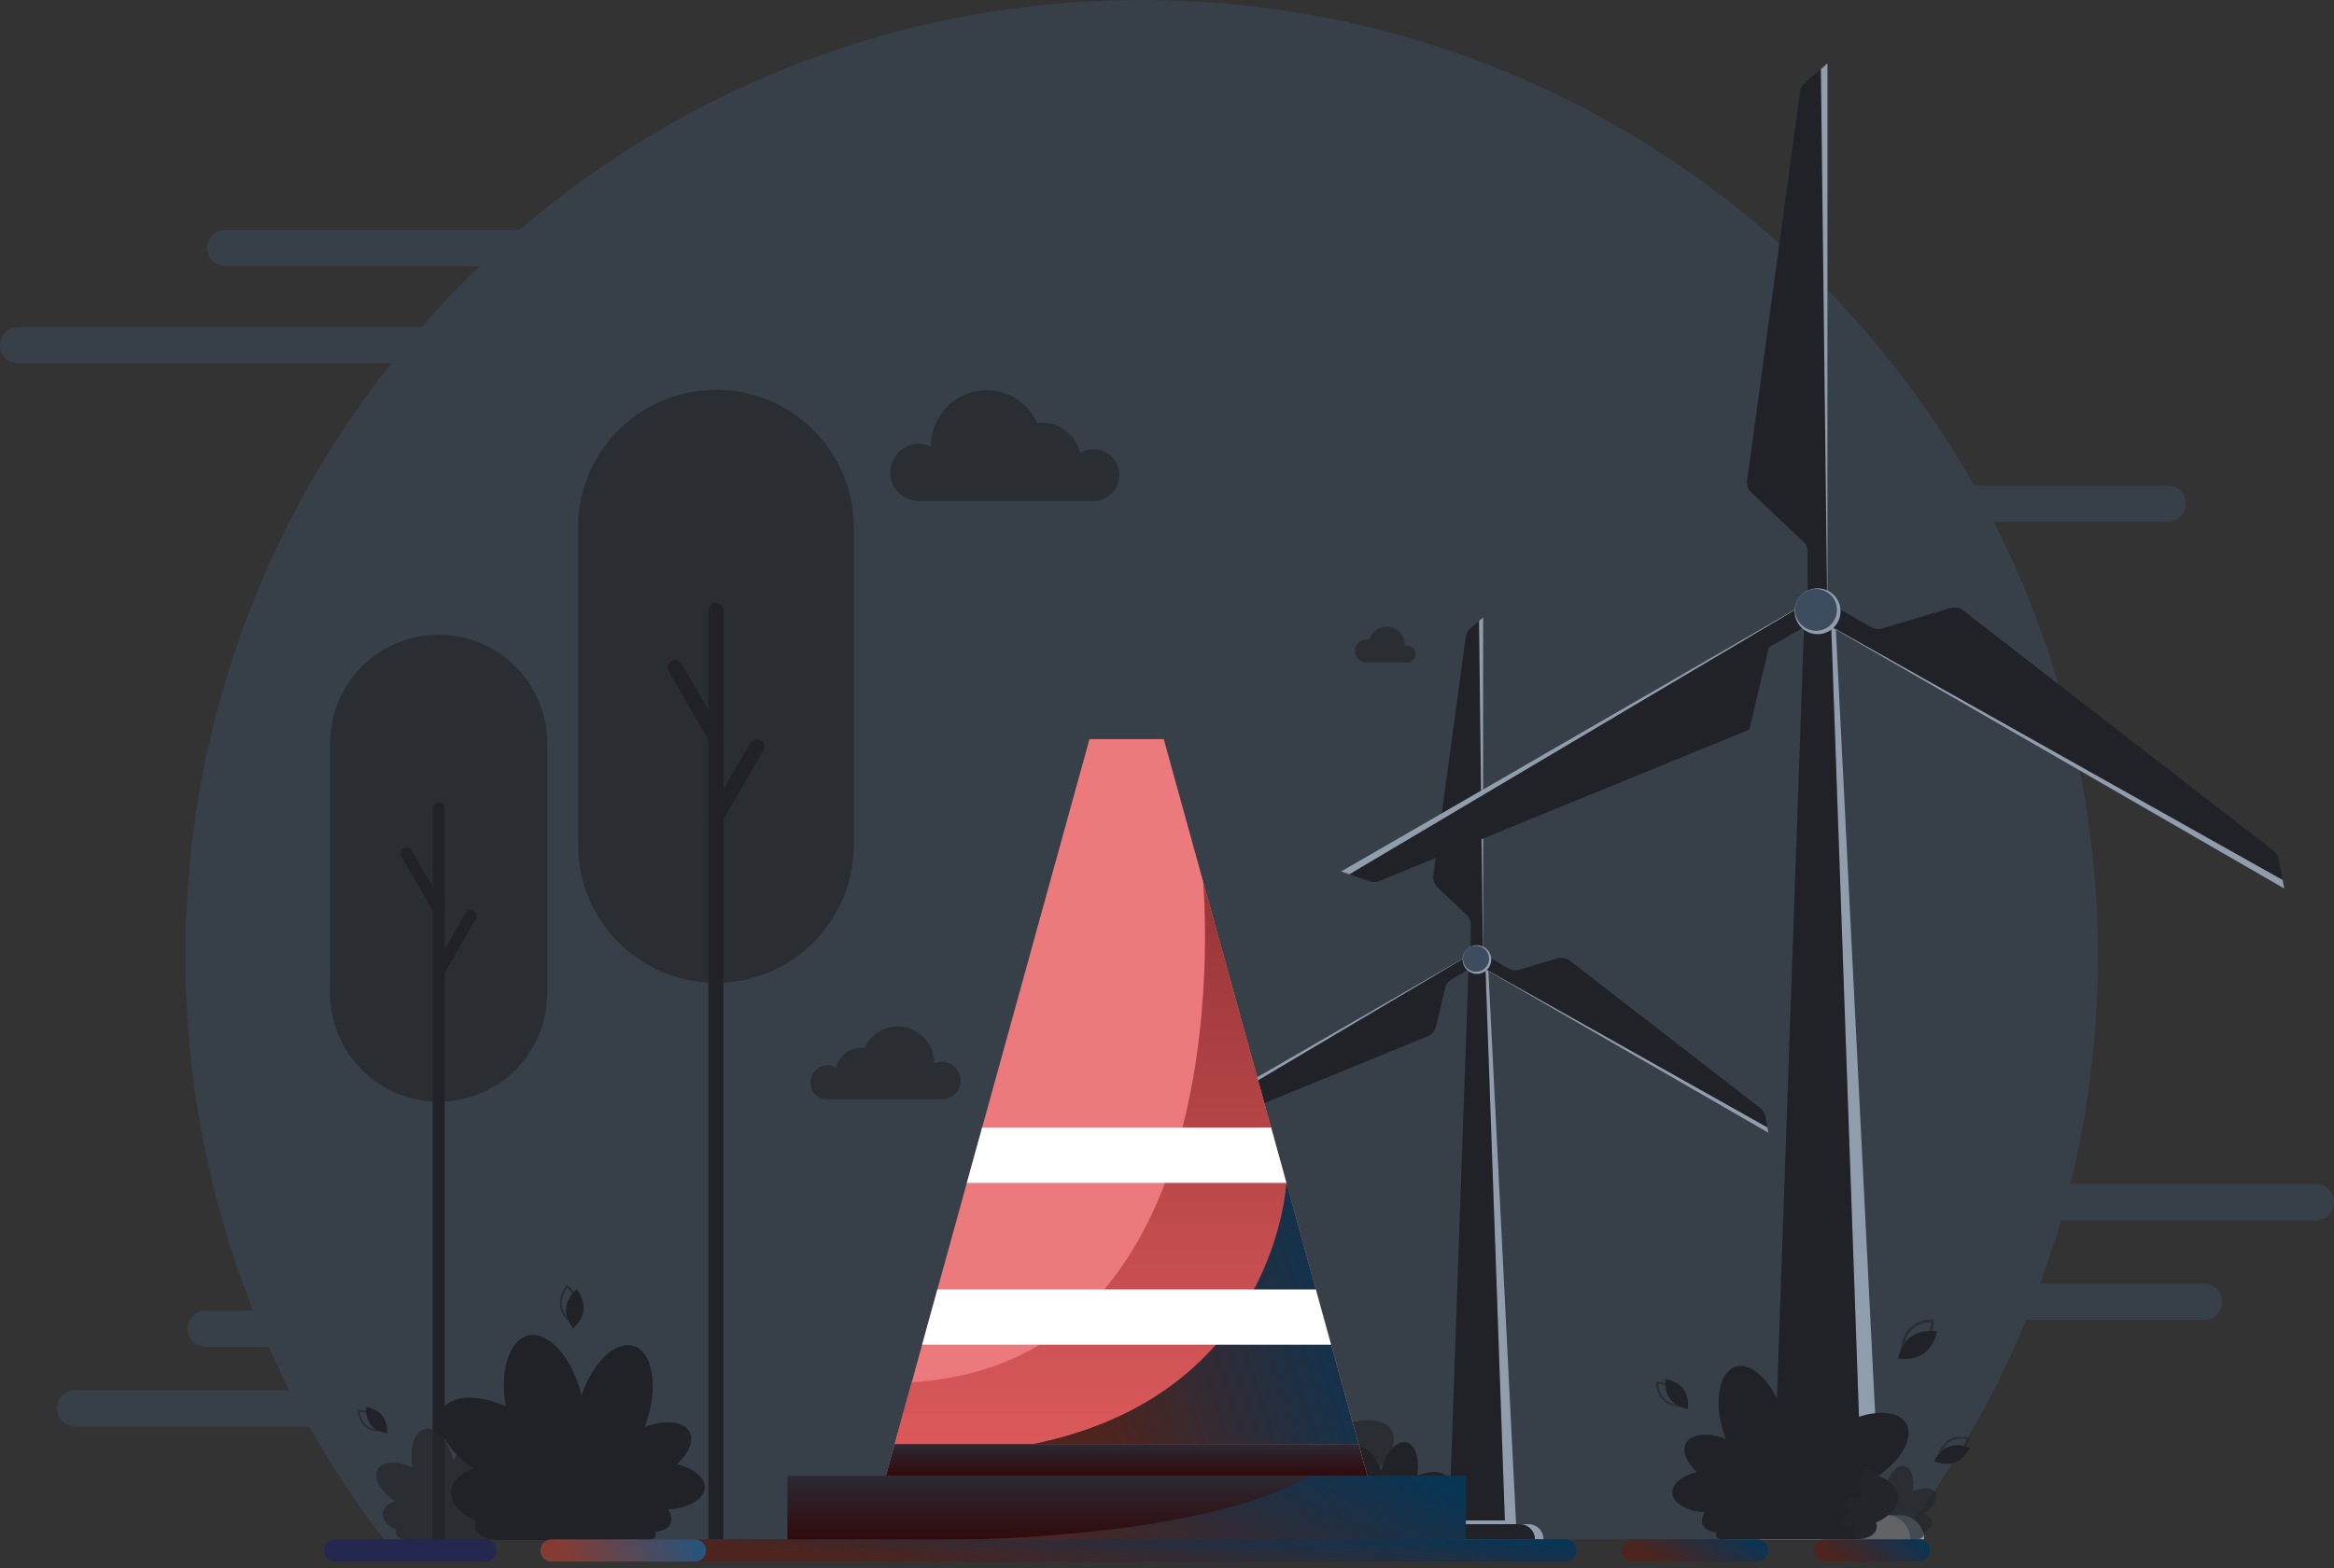 <svg width="250" height="168" viewBox="0 0 250 168" fill="none" xmlns="http://www.w3.org/2000/svg">
<rect x="0" y="0" width="250" height="168" fill="#333333" stroke="none"/>
<g clip-path="url(#clip0_1425_2447)">
<path opacity="0.5" d="M248.059 126.886H221.772C227.607 103.002 224.692 77.819 213.556 55.901H232.198C232.713 55.901 233.207 55.696 233.571 55.332C233.935 54.968 234.139 54.474 234.139 53.96C234.139 53.445 233.935 52.951 233.571 52.587C233.207 52.223 232.713 52.019 232.198 52.019H211.466C193.878 20.963 160.526 0 122.283 0C96.846 0 73.576 9.274 55.666 24.623H24.124C23.609 24.623 23.116 24.828 22.752 25.192C22.388 25.556 22.183 26.049 22.183 26.564C22.183 27.079 22.388 27.572 22.752 27.936C23.116 28.3 23.609 28.505 24.124 28.505H51.384C49.207 30.594 47.127 32.775 45.142 35.049H1.941C1.426 35.049 0.933 35.254 0.569 35.618C0.205 35.982 0 36.475 0 36.99C0 37.505 0.205 37.998 0.569 38.362C0.933 38.726 1.426 38.931 1.941 38.931H41.908C28.099 56.386 19.854 78.444 19.854 102.429C19.838 115.44 22.308 128.333 27.131 140.417H22.016C21.502 140.417 21.008 140.622 20.644 140.986C20.28 141.35 20.076 141.843 20.075 142.358C20.075 142.873 20.28 143.367 20.644 143.731C21.008 144.095 21.502 144.299 22.016 144.299H28.776C29.482 145.873 30.227 147.426 31.008 148.957H8.041C7.526 148.957 7.033 149.162 6.669 149.526C6.305 149.89 6.1 150.384 6.1 150.898C6.1 151.413 6.305 151.907 6.669 152.271C7.033 152.635 7.526 152.839 8.041 152.839H33.098C35.485 157.054 38.168 161.094 41.127 164.929H203.438C208.993 157.73 213.564 149.822 217.03 141.415H236.08C236.595 141.415 237.089 141.211 237.453 140.847C237.817 140.483 238.021 139.989 238.021 139.474C238.021 138.959 237.817 138.466 237.453 138.102C237.089 137.738 236.595 137.533 236.08 137.533H218.536C219.349 135.315 220.084 133.06 220.74 130.768H248.059C248.574 130.768 249.067 130.563 249.431 130.199C249.796 129.835 250 129.341 250 128.827C250 128.312 249.796 127.818 249.431 127.454C249.067 127.09 248.574 126.886 248.059 126.886Z" fill="#3D4C5E"/>
<path d="M165.333 164.929H152.924C152.924 164.499 153.095 164.086 153.399 163.782C153.703 163.478 154.115 163.306 154.545 163.306H163.709C164.139 163.306 164.552 163.477 164.856 163.781C165.161 164.086 165.332 164.498 165.332 164.929H165.333Z" fill="#909DAD"/>
<path d="M162.393 163.301H155.863L157.985 102.815L159.411 103.762L162.393 163.301Z" fill="#909DAD"/>
<path d="M164.409 164.929H152C152 164.498 152.171 164.086 152.475 163.781C152.78 163.477 153.192 163.306 153.623 163.306H162.787C163.218 163.306 163.63 163.478 163.934 163.782C164.238 164.086 164.409 164.499 164.409 164.929Z" fill="#282B31"/>
<path d="M164.409 164.929H152C152 164.498 152.171 164.086 152.475 163.781C152.78 163.477 153.192 163.306 153.623 163.306H162.787C163.218 163.306 163.63 163.478 163.934 163.782C164.238 164.086 164.409 164.499 164.409 164.929Z" fill="black" fill-opacity="0.2"/>
<path d="M158.204 103.35L189.427 121.376L189.087 119.602C189.019 119.252 188.827 118.938 188.545 118.72L168.145 102.928C167.961 102.786 167.746 102.689 167.517 102.646C167.288 102.604 167.053 102.616 166.83 102.683L162.737 103.903C162.546 103.96 162.346 103.978 162.148 103.954C161.95 103.931 161.758 103.868 161.586 103.768L158.866 102.198L158.204 103.35Z" fill="#282B31"/>
<path d="M158.204 103.35L189.427 121.376L189.087 119.602C189.019 119.252 188.827 118.938 188.545 118.72L168.145 102.928C167.961 102.786 167.746 102.689 167.517 102.646C167.288 102.604 167.053 102.616 166.83 102.683L162.737 103.903C162.546 103.96 162.346 103.978 162.148 103.954C161.95 103.931 161.758 103.868 161.586 103.768L158.866 102.198L158.204 103.35Z" fill="black" fill-opacity="0.2"/>
<path d="M157.542 102.203L126.318 120.231L128.023 120.821C128.362 120.938 128.732 120.928 129.063 120.793L152.931 111.025C153.148 110.936 153.34 110.797 153.492 110.619C153.645 110.441 153.752 110.23 153.806 110.002L154.791 105.854C154.838 105.659 154.923 105.475 155.043 105.315C155.163 105.154 155.314 105.019 155.488 104.919L158.204 103.351L157.542 102.203Z" fill="#282B31"/>
<path d="M157.542 102.203L126.318 120.231L128.023 120.821C128.362 120.938 128.732 120.928 129.063 120.793L152.931 111.025C153.148 110.936 153.34 110.797 153.492 110.619C153.645 110.441 153.752 110.23 153.806 110.002L154.791 105.854C154.838 105.659 154.923 105.475 155.043 105.315C155.163 105.154 155.314 105.019 155.488 104.919L158.204 103.351L157.542 102.203Z" fill="black" fill-opacity="0.2"/>
<path d="M158.866 102.203V66.149L157.497 67.33C157.227 67.564 157.051 67.889 157.003 68.243L153.531 93.8C153.5 94.031 153.523 94.266 153.6 94.486C153.678 94.706 153.806 94.905 153.975 95.065L157.08 97.996C157.226 98.133 157.342 98.299 157.421 98.482C157.5 98.666 157.541 98.864 157.541 99.064V102.203H158.866Z" fill="#282B31"/>
<path d="M158.866 102.203V66.149L157.497 67.33C157.227 67.564 157.051 67.889 157.003 68.243L153.531 93.8C153.5 94.031 153.523 94.266 153.6 94.486C153.678 94.706 153.806 94.905 153.975 95.065L157.08 97.996C157.226 98.133 157.342 98.299 157.421 98.482C157.5 98.666 157.541 98.864 157.541 99.064V102.203H158.866Z" fill="black" fill-opacity="0.2"/>
<path d="M161.202 163.301H155.209L157.331 102.815H159.08L161.202 163.301Z" fill="#282B31"/>
<path d="M161.202 163.301H155.209L157.331 102.815H159.08L161.202 163.301Z" fill="black" fill-opacity="0.2"/>
<path d="M159.693 103.162C159.888 102.337 159.377 101.51 158.552 101.315C157.727 101.121 156.9 101.632 156.705 102.457C156.51 103.282 157.021 104.109 157.847 104.303C158.672 104.498 159.498 103.987 159.693 103.162Z" fill="#909DAD"/>
<path d="M158.1 104.124C158.873 104.124 159.5 103.497 159.5 102.724C159.5 101.951 158.873 101.324 158.1 101.324C157.327 101.324 156.7 101.951 156.7 102.724C156.7 103.497 157.327 104.124 158.1 104.124Z" fill="#3D4C5E"/>
<path d="M126.872 120.421L156.7 102.724L156.673 102.704L126.318 120.23L126.872 120.421Z" fill="#909DAD"/>
<path d="M161.201 162.908H155.222V163.301H161.201V162.908Z" fill="#909DAD"/>
<path d="M158.424 66.533L158.834 101.458L158.866 101.445V66.149L158.424 66.533Z" fill="#909DAD"/>
<path d="M189.316 120.801L159.077 103.818L159.072 103.851L189.427 121.377L189.316 120.801Z" fill="#909DAD"/>
<path d="M206.099 164.929H186.233C186.233 164.24 186.507 163.58 186.994 163.092C187.481 162.605 188.142 162.332 188.831 162.332H203.503C203.844 162.332 204.182 162.399 204.497 162.529C204.812 162.66 205.098 162.851 205.339 163.092C205.58 163.334 205.771 163.62 205.902 163.935C206.032 164.25 206.099 164.588 206.099 164.929Z" fill="#909DAD"/>
<path d="M201.394 162.326H190.939L194.337 65.489L196.62 67.007L201.394 162.326Z" fill="#909DAD"/>
<path d="M204.622 164.929H184.756C184.756 164.588 184.823 164.25 184.953 163.935C185.084 163.62 185.275 163.334 185.516 163.092C185.757 162.851 186.043 162.66 186.358 162.529C186.674 162.399 187.011 162.332 187.352 162.332H202.024C202.713 162.332 203.374 162.605 203.861 163.092C204.348 163.58 204.622 164.24 204.622 164.929Z" fill="#F2F2F2"/>
<path d="M194.688 66.345L244.676 95.206L244.067 92.038C244.001 91.686 243.808 91.371 243.525 91.151L210.251 65.391C210.066 65.249 209.851 65.152 209.622 65.109C209.392 65.067 209.156 65.079 208.933 65.146L201.586 67.341C201.395 67.398 201.194 67.416 200.996 67.393C200.798 67.37 200.607 67.306 200.434 67.207L195.751 64.503L194.688 66.345Z" fill="#282B31"/>
<path d="M194.688 66.345L244.676 95.206L244.067 92.038C244.001 91.686 243.808 91.371 243.525 91.151L210.251 65.391C210.066 65.249 209.851 65.152 209.622 65.109C209.392 65.067 209.156 65.079 208.933 65.146L201.586 67.341C201.395 67.398 201.194 67.416 200.996 67.393C200.798 67.37 200.607 67.306 200.434 67.207L195.751 64.503L194.688 66.345Z" fill="black" fill-opacity="0.2"/>
<path d="M193.628 64.509L143.641 93.37L146.687 94.426C147.025 94.542 147.394 94.532 147.724 94.397L187.367 78.173L189.459 69.365L194.689 66.346L193.628 64.509Z" fill="#282B31"/>
<path d="M193.628 64.509L143.641 93.37L146.687 94.426C147.025 94.542 147.394 94.532 147.724 94.397L187.367 78.173L189.459 69.365L194.689 66.346L193.628 64.509Z" fill="black" fill-opacity="0.2"/>
<path d="M195.747 64.509V6.788L193.307 8.895C193.036 9.129 192.861 9.454 192.813 9.808L187.144 51.503C187.112 51.734 187.136 51.97 187.213 52.19C187.29 52.41 187.418 52.609 187.587 52.77L193.159 58.032C193.305 58.17 193.421 58.335 193.5 58.519C193.58 58.703 193.621 58.901 193.621 59.101V64.505L195.747 64.509Z" fill="#282B31"/>
<path d="M195.747 64.509V6.788L193.307 8.895C193.036 9.129 192.861 9.454 192.813 9.808L187.144 51.503C187.112 51.734 187.136 51.97 187.213 52.19C187.29 52.41 187.418 52.609 187.587 52.77L193.159 58.032C193.305 58.17 193.421 58.335 193.5 58.519C193.58 58.703 193.621 58.901 193.621 59.101V64.505L195.747 64.509Z" fill="black" fill-opacity="0.2"/>
<path d="M199.487 162.326H189.892L193.289 65.489H196.088L199.487 162.326Z" fill="#282B31"/>
<path d="M199.487 162.326H189.892L193.289 65.489H196.088L199.487 162.326Z" fill="black" fill-opacity="0.2"/>
<path d="M196.958 66.429C197.477 65.176 196.882 63.739 195.629 63.219C194.375 62.7 192.938 63.296 192.419 64.549C191.899 65.803 192.495 67.24 193.748 67.759C195.002 68.278 196.439 67.683 196.958 66.429Z" fill="#909DAD"/>
<path d="M196.591 66.202C197.064 65.059 196.522 63.748 195.378 63.275C194.235 62.801 192.925 63.344 192.451 64.487C191.978 65.63 192.52 66.941 193.664 67.415C194.807 67.888 196.117 67.345 196.591 66.202Z" fill="#3D4C5E"/>
<path d="M144.527 93.677L192.281 65.345L192.238 65.311L143.641 93.369L144.527 93.677Z" fill="#909DAD"/>
<path d="M199.486 161.697H189.913V162.326H199.486V161.697Z" fill="#ECECEC"/>
<path d="M195.04 7.404L195.698 63.318L195.748 63.298V6.788L195.04 7.404Z" fill="#909DAD"/>
<path d="M244.499 94.285L196.086 67.095L196.079 67.148L244.676 95.206L244.499 94.285Z" fill="#909DAD"/>
<path d="M58.617 79.637C58.617 73.214 53.41 68.007 46.987 68.007C40.564 68.007 35.357 73.214 35.357 79.637V106.407C35.357 112.831 40.564 118.038 46.987 118.038C53.41 118.038 58.617 112.831 58.617 106.407V79.637Z" fill="#25272C" fill-opacity="0.7"/>
<path d="M47.622 164.981H46.353V86.608C46.353 86.525 46.37 86.442 46.402 86.365C46.434 86.288 46.48 86.218 46.539 86.159C46.598 86.1 46.668 86.054 46.745 86.022C46.822 85.99 46.905 85.974 46.988 85.974C47.156 85.974 47.318 86.04 47.437 86.159C47.556 86.278 47.622 86.44 47.622 86.608V164.981Z" fill="#282B31"/>
<path d="M47.622 164.981H46.353V86.608C46.353 86.525 46.37 86.442 46.402 86.365C46.434 86.288 46.48 86.218 46.539 86.159C46.598 86.1 46.668 86.054 46.745 86.022C46.822 85.99 46.905 85.974 46.988 85.974C47.156 85.974 47.318 86.04 47.437 86.159C47.556 86.278 47.622 86.44 47.622 86.608V164.981Z" fill="black" fill-opacity="0.2"/>
<path d="M47.623 97.231L44.094 91.119C44.01 90.973 43.872 90.867 43.709 90.823C43.547 90.78 43.373 90.803 43.227 90.887C43.082 90.971 42.975 91.109 42.932 91.272C42.888 91.435 42.911 91.608 42.995 91.754L46.523 97.865L47.623 97.231Z" fill="#282B31"/>
<path d="M47.623 97.231L44.094 91.119C44.01 90.973 43.872 90.867 43.709 90.823C43.547 90.78 43.373 90.803 43.227 90.887C43.082 90.971 42.975 91.109 42.932 91.272C42.888 91.435 42.911 91.608 42.995 91.754L46.523 97.865L47.623 97.231Z" fill="black" fill-opacity="0.2"/>
<path d="M47.452 104.54L50.98 98.428C51.057 98.283 51.075 98.114 51.03 97.955C50.985 97.797 50.88 97.663 50.737 97.58C50.595 97.498 50.426 97.474 50.266 97.514C50.107 97.554 49.969 97.654 49.882 97.794L46.353 103.905L47.452 104.54Z" fill="#282B31"/>
<path d="M47.452 104.54L50.98 98.428C51.057 98.283 51.075 98.114 51.03 97.955C50.985 97.797 50.88 97.663 50.737 97.58C50.595 97.498 50.426 97.474 50.266 97.514C50.107 97.554 49.969 97.654 49.882 97.794L46.353 103.905L47.452 104.54Z" fill="black" fill-opacity="0.2"/>
<path d="M91.454 56.535C91.454 48.379 84.842 41.767 76.686 41.767C68.53 41.767 61.918 48.379 61.918 56.535V90.531C61.918 98.688 68.53 105.3 76.686 105.3C84.842 105.3 91.454 98.688 91.454 90.531V56.535Z" fill="#25272C" fill-opacity="0.7"/>
<path d="M77.491 164.91H75.881V65.388C75.881 65.175 75.966 64.97 76.117 64.819C76.268 64.667 76.472 64.582 76.686 64.582C76.9 64.582 77.105 64.667 77.255 64.819C77.406 64.97 77.491 65.175 77.491 65.388V164.91Z" fill="#282B31"/>
<path d="M77.491 164.91H75.881V65.388C75.881 65.175 75.966 64.97 76.117 64.819C76.268 64.667 76.472 64.582 76.686 64.582C76.9 64.582 77.105 64.667 77.255 64.819C77.406 64.97 77.491 65.175 77.491 65.388V164.91Z" fill="black" fill-opacity="0.2"/>
<path d="M77.491 78.876L73.011 71.112C72.958 71.021 72.888 70.94 72.804 70.876C72.72 70.812 72.624 70.764 72.522 70.737C72.42 70.71 72.313 70.703 72.208 70.716C72.103 70.73 72.002 70.764 71.911 70.817C71.819 70.87 71.739 70.941 71.674 71.025C71.61 71.108 71.563 71.204 71.535 71.306C71.508 71.409 71.501 71.515 71.515 71.62C71.528 71.725 71.563 71.826 71.616 71.918L76.096 79.682L77.491 78.876Z" fill="#282B31"/>
<path d="M77.491 78.876L73.011 71.112C72.958 71.021 72.888 70.94 72.804 70.876C72.72 70.812 72.624 70.764 72.522 70.737C72.42 70.71 72.313 70.703 72.208 70.716C72.103 70.73 72.002 70.764 71.911 70.817C71.819 70.87 71.739 70.941 71.674 71.025C71.61 71.108 71.563 71.204 71.535 71.306C71.508 71.409 71.501 71.515 71.515 71.62C71.528 71.725 71.563 71.826 71.616 71.918L76.096 79.682L77.491 78.876Z" fill="black" fill-opacity="0.2"/>
<path d="M77.276 88.159L81.756 80.395C81.809 80.303 81.843 80.202 81.857 80.097C81.871 79.992 81.864 79.886 81.836 79.783C81.809 79.681 81.762 79.585 81.697 79.501C81.633 79.418 81.553 79.347 81.461 79.294C81.369 79.242 81.268 79.207 81.163 79.193C81.058 79.18 80.952 79.187 80.85 79.214C80.748 79.241 80.652 79.289 80.568 79.353C80.484 79.418 80.413 79.498 80.361 79.589L75.881 87.353L77.276 88.159Z" fill="#282B31"/>
<path d="M77.276 88.159L81.756 80.395C81.809 80.303 81.843 80.202 81.857 80.097C81.871 79.992 81.864 79.886 81.836 79.783C81.809 79.681 81.762 79.585 81.697 79.501C81.633 79.418 81.553 79.347 81.461 79.294C81.369 79.242 81.268 79.207 81.163 79.193C81.058 79.18 80.952 79.187 80.85 79.214C80.748 79.241 80.652 79.289 80.568 79.353C80.484 79.418 80.413 79.498 80.361 79.589L75.881 87.353L77.276 88.159Z" fill="black" fill-opacity="0.2"/>
<path d="M54.161 160.583C54.839 159.946 55.148 159.219 54.881 158.707C54.548 158.074 53.439 157.976 52.263 158.422C52.322 158.269 52.379 158.11 52.43 157.947C53.06 155.936 52.7 154.033 51.627 153.697C50.58 153.364 49.242 154.652 48.592 156.581C48.054 154.372 46.671 152.816 45.487 153.095C44.37 153.358 43.823 155.154 44.182 157.214C42.548 156.492 40.966 156.549 40.467 157.419C39.947 158.321 40.757 159.784 42.301 160.851C41.569 161.096 41.066 161.545 40.997 162.108C40.913 162.8 41.505 163.481 42.446 163.902C42.393 164.029 42.381 164.168 42.41 164.301C42.509 164.718 43.037 164.976 43.728 165.004H52.562V164.996C52.732 164.974 52.859 164.901 52.903 164.786C52.916 164.745 52.92 164.701 52.915 164.658C52.91 164.615 52.896 164.573 52.874 164.535C53.333 164.491 53.678 164.314 53.792 164.006C53.88 163.77 53.813 163.497 53.63 163.23C54.822 163.15 55.737 162.628 55.769 161.956C55.79 161.363 55.124 160.825 54.161 160.583Z" fill="#25272C" fill-opacity="0.7"/>
<path d="M72.526 156.875C73.772 155.702 74.342 154.366 73.856 153.424C73.248 152.258 71.212 152.08 69.04 152.901C69.15 152.617 69.253 152.326 69.348 152.025C70.506 148.328 69.845 144.829 67.871 144.212C65.946 143.608 63.486 145.966 62.29 149.51C61.3 145.448 58.758 142.586 56.578 143.099C54.525 143.582 53.52 146.886 54.18 150.673C51.173 149.342 48.272 149.453 47.348 151.053C46.391 152.71 47.882 155.402 50.722 157.363C49.376 157.814 48.45 158.639 48.323 159.674C48.167 160.946 49.257 162.2 50.985 162.974C50.889 163.207 50.867 163.463 50.921 163.709C51.1 164.476 52.072 164.949 53.342 164.999H69.585V164.985C69.898 164.944 70.131 164.812 70.211 164.6C70.235 164.524 70.243 164.443 70.234 164.363C70.225 164.284 70.199 164.207 70.158 164.138C71.003 164.056 71.638 163.722 71.847 163.165C72.009 162.731 71.887 162.228 71.549 161.737C73.743 161.59 75.431 160.628 75.483 159.392C75.532 158.309 74.3 157.324 72.526 156.875Z" fill="#282B31"/>
<path d="M72.526 156.875C73.772 155.702 74.342 154.366 73.856 153.424C73.248 152.258 71.212 152.08 69.04 152.901C69.15 152.617 69.253 152.326 69.348 152.025C70.506 148.328 69.845 144.829 67.871 144.212C65.946 143.608 63.486 145.966 62.29 149.51C61.3 145.448 58.758 142.586 56.578 143.099C54.525 143.582 53.52 146.886 54.18 150.673C51.173 149.342 48.272 149.453 47.348 151.053C46.391 152.71 47.882 155.402 50.722 157.363C49.376 157.814 48.45 158.639 48.323 159.674C48.167 160.946 49.257 162.2 50.985 162.974C50.889 163.207 50.867 163.463 50.921 163.709C51.1 164.476 52.072 164.949 53.342 164.999H69.585V164.985C69.898 164.944 70.131 164.812 70.211 164.6C70.235 164.524 70.243 164.443 70.234 164.363C70.225 164.284 70.199 164.207 70.158 164.138C71.003 164.056 71.638 163.722 71.847 163.165C72.009 162.731 71.887 162.228 71.549 161.737C73.743 161.59 75.431 160.628 75.483 159.392C75.532 158.309 74.3 157.324 72.526 156.875Z" fill="black" fill-opacity="0.2"/>
<path d="M181.751 157.711C180.642 156.668 180.134 155.477 180.572 154.638C181.113 153.601 182.926 153.443 184.861 154.173C184.762 153.921 184.67 153.662 184.586 153.396C183.556 150.103 184.142 146.988 185.902 146.437C187.615 145.901 189.806 148 190.87 151.156C191.752 147.54 194.016 144.99 195.957 145.447C197.785 145.876 198.68 148.819 198.092 152.192C200.77 151.009 203.354 151.104 204.177 152.524C205.029 154.001 203.701 156.398 201.172 158.143C202.371 158.546 203.195 159.28 203.308 160.202C203.447 161.334 202.477 162.451 200.937 163.14C201.023 163.347 201.043 163.575 200.995 163.794C200.834 164.478 199.969 164.904 198.837 164.943H184.371V164.931C184.091 164.895 183.884 164.778 183.816 164.589C183.795 164.521 183.788 164.449 183.796 164.378C183.804 164.307 183.827 164.239 183.863 164.177C183.112 164.105 182.545 163.808 182.36 163.311C182.215 162.924 182.323 162.477 182.624 162.04C180.671 161.909 179.17 161.053 179.122 159.951C179.077 158.988 180.172 158.112 181.751 157.711Z" fill="#282B31"/>
<path d="M181.751 157.711C180.642 156.668 180.134 155.477 180.572 154.638C181.113 153.601 182.926 153.443 184.861 154.173C184.762 153.921 184.67 153.662 184.586 153.396C183.556 150.103 184.142 146.988 185.902 146.437C187.615 145.901 189.806 148 190.87 151.156C191.752 147.54 194.016 144.99 195.957 145.447C197.785 145.876 198.68 148.819 198.092 152.192C200.77 151.009 203.354 151.104 204.177 152.524C205.029 154.001 203.701 156.398 201.172 158.143C202.371 158.546 203.195 159.28 203.308 160.202C203.447 161.334 202.477 162.451 200.937 163.14C201.023 163.347 201.043 163.575 200.995 163.794C200.834 164.478 199.969 164.904 198.837 164.943H184.371V164.931C184.091 164.895 183.884 164.778 183.816 164.589C183.795 164.521 183.788 164.449 183.796 164.378C183.804 164.307 183.827 164.239 183.863 164.177C183.112 164.105 182.545 163.808 182.36 163.311C182.215 162.924 182.323 162.477 182.624 162.04C180.671 161.909 179.17 161.053 179.122 159.951C179.077 158.988 180.172 158.112 181.751 157.711Z" fill="black" fill-opacity="0.2"/>
<path d="M198.262 162.035C197.818 161.614 197.609 161.132 197.786 160.794C198.008 160.375 198.737 160.31 199.519 160.605C199.479 160.503 199.441 160.398 199.408 160.29C198.991 158.96 199.229 157.702 199.939 157.479C200.631 157.263 201.516 158.11 201.946 159.385C202.303 157.925 203.218 156.894 204.002 157.078C204.74 157.253 205.102 158.442 204.865 159.804C205.946 159.327 206.991 159.36 207.322 159.94C207.667 160.537 207.131 161.505 206.109 162.21C206.594 162.373 206.927 162.67 206.972 163.042C207.029 163.5 206.639 163.951 206.014 164.229C206.048 164.313 206.057 164.405 206.037 164.494C205.973 164.77 205.623 164.938 205.166 164.958H199.32C199.274 164.957 199.229 164.943 199.19 164.919C199.151 164.894 199.119 164.86 199.098 164.819C199.09 164.792 199.087 164.763 199.09 164.734C199.094 164.706 199.103 164.679 199.117 164.654C198.813 164.624 198.585 164.504 198.51 164.303C198.486 164.215 198.483 164.122 198.502 164.033C198.522 163.943 198.562 163.86 198.621 163.79C197.832 163.737 197.226 163.391 197.206 162.946C197.182 162.551 197.624 162.197 198.262 162.035Z" fill="#25272C" fill-opacity="0.7"/>
<path d="M127.918 158.13C126.871 157.146 126.393 156.022 126.809 155.234C127.319 154.256 129.027 154.106 130.852 154.79C130.759 154.553 130.672 154.308 130.593 154.056C129.621 150.95 130.176 148.016 131.833 147.496C133.448 146.991 135.513 148.969 136.516 151.944C137.348 148.535 139.482 146.132 141.311 146.563C143.033 146.967 143.877 149.741 143.324 152.92C145.847 151.811 148.283 151.894 149.058 153.238C149.862 154.629 148.615 156.889 146.227 158.535C147.357 158.914 148.134 159.606 148.241 160.476C148.371 161.543 147.456 162.595 146.005 163.248C146.086 163.444 146.105 163.659 146.059 163.865C145.908 164.508 145.093 164.906 144.026 164.948H130.384V164.937C130.121 164.901 129.926 164.791 129.859 164.613C129.839 164.549 129.832 164.481 129.839 164.415C129.847 164.348 129.868 164.283 129.902 164.226C129.194 164.157 128.661 163.876 128.486 163.408C128.349 163.044 128.452 162.623 128.734 162.21C126.893 162.087 125.479 161.28 125.434 160.242C125.397 159.333 126.428 158.507 127.918 158.13Z" fill="#25272C" fill-opacity="0.7"/>
<path d="M143.058 161.088C142.465 160.533 142.194 159.896 142.428 159.448C142.718 158.893 143.685 158.809 144.718 159.199C144.666 159.064 144.617 158.925 144.571 158.783C144.017 157.025 144.335 155.362 145.274 155.068C146.188 154.781 147.358 155.902 147.926 157.586C148.398 155.655 149.607 154.295 150.643 154.539C151.619 154.768 152.097 156.34 151.783 158.14C153.212 157.509 154.591 157.559 155.03 158.32C155.486 159.108 154.777 160.388 153.427 161.314C154.067 161.529 154.507 161.921 154.567 162.413C154.641 163.018 154.123 163.614 153.301 163.982C153.347 164.092 153.358 164.214 153.332 164.331C153.246 164.696 152.784 164.921 152.181 164.945H144.456V164.938C144.394 164.938 144.334 164.921 144.281 164.888C144.229 164.856 144.186 164.81 144.159 164.755C144.146 164.718 144.143 164.679 144.147 164.641C144.151 164.603 144.164 164.566 144.184 164.533C143.783 164.494 143.48 164.336 143.381 164.071C143.303 163.864 143.362 163.627 143.522 163.392C142.479 163.322 141.677 162.865 141.653 162.283C141.63 161.77 142.214 161.302 143.058 161.088Z" fill="#282B31"/>
<path d="M143.058 161.088C142.465 160.533 142.194 159.896 142.428 159.448C142.718 158.893 143.685 158.809 144.718 159.199C144.666 159.064 144.617 158.925 144.571 158.783C144.017 157.025 144.335 155.362 145.274 155.068C146.188 154.781 147.358 155.902 147.926 157.586C148.398 155.655 149.607 154.295 150.643 154.539C151.619 154.768 152.097 156.34 151.783 158.14C153.212 157.509 154.591 157.559 155.03 158.32C155.486 159.108 154.777 160.388 153.427 161.314C154.067 161.529 154.507 161.921 154.567 162.413C154.641 163.018 154.123 163.614 153.301 163.982C153.347 164.092 153.358 164.214 153.332 164.331C153.246 164.696 152.784 164.921 152.181 164.945H144.456V164.938C144.394 164.938 144.334 164.921 144.281 164.888C144.229 164.856 144.186 164.81 144.159 164.755C144.146 164.718 144.143 164.679 144.147 164.641C144.151 164.603 144.164 164.566 144.184 164.533C143.783 164.494 143.48 164.336 143.381 164.071C143.303 163.864 143.362 163.627 143.522 163.392C142.479 163.322 141.677 162.865 141.653 162.283C141.63 161.77 142.214 161.302 143.058 161.088Z" fill="black" fill-opacity="0.2"/>
<path d="M150.733 69.156C150.64 69.156 150.547 69.171 150.459 69.198C150.459 69.153 150.459 69.107 150.459 69.061C150.458 68.596 150.289 68.148 149.984 67.798C149.678 67.448 149.257 67.22 148.797 67.157C148.337 67.093 147.869 67.198 147.481 67.452C147.092 67.706 146.808 68.092 146.681 68.538C146.571 68.507 146.456 68.49 146.341 68.491C146.017 68.5 145.709 68.636 145.483 68.869C145.257 69.102 145.131 69.413 145.131 69.738C145.131 70.062 145.257 70.374 145.483 70.607C145.709 70.84 146.017 70.975 146.341 70.985H146.407H150.733C150.97 70.977 151.194 70.877 151.359 70.706C151.524 70.536 151.616 70.308 151.616 70.071C151.616 69.833 151.524 69.606 151.359 69.435C151.194 69.264 150.97 69.164 150.733 69.156Z" fill="#25272C" fill-opacity="0.7"/>
<path d="M117.125 48.137C116.624 48.136 116.132 48.272 115.702 48.529C115.467 47.518 114.866 46.63 114.014 46.036C113.163 45.442 112.122 45.184 111.092 45.313C110.536 44.072 109.571 43.06 108.358 42.445C107.146 41.831 105.759 41.65 104.43 41.934C103.1 42.219 101.909 42.95 101.053 44.007C100.198 45.064 99.732 46.382 99.731 47.742C99.731 47.776 99.731 47.812 99.731 47.846C99.316 47.65 98.862 47.55 98.402 47.553C97.943 47.557 97.49 47.663 97.077 47.865C96.665 48.067 96.303 48.359 96.018 48.719C95.734 49.08 95.534 49.5 95.433 49.948C95.333 50.397 95.335 50.862 95.438 51.309C95.542 51.757 95.745 52.175 96.032 52.534C96.319 52.892 96.683 53.182 97.098 53.38C97.512 53.579 97.965 53.682 98.425 53.682H117.125C117.86 53.682 118.565 53.39 119.085 52.87C119.605 52.35 119.898 51.645 119.898 50.91C119.898 50.174 119.605 49.469 119.085 48.949C118.565 48.429 117.86 48.137 117.125 48.137Z" fill="#25272C" fill-opacity="0.7"/>
<path d="M88.62 114.144C88.95 114.143 89.274 114.233 89.556 114.402C89.698 113.794 90.04 113.252 90.529 112.863C91.017 112.475 91.623 112.264 92.247 112.264C92.361 112.264 92.475 112.272 92.588 112.286C92.953 111.47 93.588 110.804 94.386 110.399C95.183 109.994 96.096 109.875 96.97 110.062C97.845 110.249 98.629 110.731 99.191 111.426C99.754 112.121 100.061 112.989 100.061 113.883V113.953C100.33 113.825 100.624 113.758 100.922 113.759C101.448 113.771 101.949 113.989 102.317 114.366C102.685 114.742 102.891 115.248 102.891 115.775C102.891 116.301 102.685 116.807 102.317 117.184C101.949 117.56 101.448 117.778 100.922 117.79H88.62C88.381 117.79 88.144 117.743 87.922 117.652C87.701 117.56 87.5 117.426 87.331 117.256C87.162 117.087 87.027 116.886 86.936 116.665C86.844 116.444 86.797 116.206 86.797 115.967C86.797 115.728 86.844 115.49 86.936 115.269C87.027 115.048 87.162 114.847 87.331 114.678C87.5 114.508 87.701 114.374 87.922 114.282C88.144 114.191 88.381 114.144 88.62 114.144Z" fill="#25272C" fill-opacity="0.7"/>
<path d="M210.983 154.036L210.954 154.147C210.889 154.373 210.8 154.591 210.689 154.798C210.486 155.24 210.153 155.609 209.734 155.856C209.315 156.103 208.831 156.217 208.346 156.181C208.111 156.178 207.876 156.151 207.647 156.099L207.536 156.071L207.566 155.96C207.631 155.735 207.72 155.517 207.831 155.311C208.034 154.868 208.367 154.499 208.786 154.252C209.205 154.005 209.69 153.891 210.175 153.927C210.409 153.93 210.643 153.957 210.872 154.008L210.983 154.036ZM207.821 155.902C208.124 155.956 208.955 156.051 209.618 155.66C210.281 155.268 210.6 154.495 210.699 154.204C210.395 154.15 209.566 154.055 208.901 154.447C208.237 154.838 207.92 155.612 207.821 155.902Z" fill="#25272C" fill-opacity="0.7"/>
<path d="M209.405 156.689C208.35 157.087 207.175 156.561 207.175 156.561C207.175 156.561 207.709 155.388 208.765 154.991C209.821 154.594 210.996 155.12 210.996 155.12C210.996 155.12 210.456 156.292 209.405 156.689Z" fill="#282B31"/>
<path d="M209.405 156.689C208.35 157.087 207.175 156.561 207.175 156.561C207.175 156.561 207.709 155.388 208.765 154.991C209.821 154.594 210.996 155.12 210.996 155.12C210.996 155.12 210.456 156.292 209.405 156.689Z" fill="black" fill-opacity="0.2"/>
<path d="M207.142 141.356V141.498C207.132 141.79 207.091 142.08 207.019 142.363C206.908 142.806 206.674 143.447 206.186 143.929C205.698 144.41 205.059 144.636 204.61 144.741C204.326 144.808 204.035 144.845 203.743 144.852H203.601V144.71C203.611 144.417 203.653 144.127 203.725 143.843C203.836 143.4 204.069 142.76 204.557 142.277C205.045 141.795 205.684 141.57 206.134 141.465C206.418 141.399 206.708 141.361 207 141.354L207.142 141.356ZM203.891 144.564C204.274 144.538 205.305 144.401 205.986 143.728C206.667 143.055 206.818 142.026 206.85 141.644C206.469 141.672 205.437 141.807 204.755 142.48C204.073 143.154 203.923 144.188 203.891 144.564Z" fill="#25272C" fill-opacity="0.7"/>
<path d="M206.035 145.037C204.881 145.837 203.303 145.557 203.303 145.557C203.303 145.557 203.594 143.981 204.745 143.181C205.895 142.382 207.476 142.661 207.476 142.661C207.476 142.661 207.187 144.237 206.035 145.037Z" fill="#282B31"/>
<path d="M206.035 145.037C204.881 145.837 203.303 145.557 203.303 145.557C203.303 145.557 203.594 143.981 204.745 143.181C205.895 142.382 207.476 142.661 207.476 142.661C207.476 142.661 207.187 144.237 206.035 145.037Z" fill="black" fill-opacity="0.2"/>
<path d="M60.753 137.633L60.843 137.71C61.024 137.873 61.187 138.055 61.33 138.252C61.65 138.642 61.843 139.12 61.885 139.622C61.925 140.125 61.812 140.628 61.56 141.064C61.451 141.282 61.319 141.487 61.167 141.677L61.092 141.768L61.001 141.692C60.821 141.528 60.658 141.346 60.515 141.149C60.195 140.76 60.001 140.282 59.96 139.779C59.919 139.277 60.033 138.774 60.285 138.338C60.394 138.12 60.526 137.914 60.677 137.723L60.753 137.633ZM61.063 141.427C61.25 141.168 61.715 140.437 61.651 139.641C61.586 138.844 61.008 138.199 60.781 137.977C60.595 138.237 60.129 138.968 60.194 139.763C60.26 140.558 60.837 141.203 61.063 141.427Z" fill="#25272C" fill-opacity="0.7"/>
<path d="M62.513 140.306C62.402 141.471 61.382 142.329 61.382 142.329C61.382 142.329 60.532 141.299 60.638 140.135C60.745 138.972 61.767 138.112 61.767 138.112C61.767 138.112 62.618 139.146 62.513 140.306Z" fill="#282B31"/>
<path d="M62.513 140.306C62.402 141.471 61.382 142.329 61.382 142.329C61.382 142.329 60.532 141.299 60.638 140.135C60.745 138.972 61.767 138.112 61.767 138.112C61.767 138.112 62.618 139.146 62.513 140.306Z" fill="black" fill-opacity="0.2"/>
<path d="M38.31 151.084L38.409 151.077C38.614 151.069 38.819 151.083 39.02 151.118C39.441 151.164 39.838 151.337 40.158 151.615C40.477 151.892 40.705 152.261 40.809 152.671C40.873 152.866 40.914 153.067 40.934 153.271L40.941 153.37L40.842 153.376C40.637 153.384 40.432 153.371 40.23 153.336C39.81 153.29 39.413 153.117 39.094 152.839C38.774 152.562 38.547 152.194 38.443 151.784C38.38 151.588 38.338 151.387 38.317 151.183L38.31 151.084ZM40.724 153.184C40.685 152.919 40.535 152.206 40.029 151.765C39.522 151.323 38.795 151.274 38.527 151.272C38.567 151.537 38.717 152.25 39.222 152.692C39.728 153.133 40.456 153.182 40.724 153.184Z" fill="#25272C" fill-opacity="0.7"/>
<path d="M40.941 151.662C41.561 152.424 41.449 153.542 41.449 153.542C41.449 153.542 40.332 153.423 39.713 152.655C39.094 151.888 39.205 150.77 39.205 150.77C39.205 150.77 40.321 150.899 40.941 151.662Z" fill="#282B31"/>
<path d="M40.941 151.662C41.561 152.424 41.449 153.542 41.449 153.542C41.449 153.542 40.332 153.423 39.713 152.655C39.094 151.888 39.205 150.77 39.205 150.77C39.205 150.77 40.321 150.899 40.941 151.662Z" fill="black" fill-opacity="0.2"/>
<path d="M177.381 148.056H177.492C177.721 148.056 177.95 148.081 178.175 148.129C178.646 148.2 179.083 148.413 179.429 148.739C179.775 149.066 180.012 149.491 180.109 149.957C180.171 150.178 180.208 150.405 180.22 150.634V150.745H180.109C179.88 150.745 179.651 150.72 179.426 150.672C178.956 150.602 178.518 150.389 178.172 150.062C177.827 149.736 177.589 149.311 177.492 148.845C177.431 148.624 177.394 148.396 177.381 148.167V148.056ZM179.992 150.521C179.96 150.222 179.824 149.412 179.276 148.897C178.728 148.383 177.917 148.292 177.613 148.277C177.645 148.577 177.779 149.387 178.327 149.9C178.875 150.414 179.691 150.51 179.992 150.521Z" fill="#25272C" fill-opacity="0.7"/>
<path d="M180.304 148.824C180.97 149.711 180.788 150.955 180.788 150.955C180.788 150.955 179.541 150.77 178.881 149.887C178.221 149.004 178.399 147.755 178.399 147.755C178.399 147.755 179.644 147.94 180.304 148.824Z" fill="#282B31"/>
<path d="M180.304 148.824C180.97 149.711 180.788 150.955 180.788 150.955C180.788 150.955 179.541 150.77 178.881 149.887C178.221 149.004 178.399 147.755 178.399 147.755C178.399 147.755 179.644 147.94 180.304 148.824Z" fill="black" fill-opacity="0.2"/>
<path d="M146.458 158.121H94.892L95.83 154.724L97.662 148.091L98.771 144.075L100.407 138.154L103.561 126.74L105.197 120.818L116.697 79.192H124.652L128.867 94.448L136.153 120.818L137.789 126.74L140.942 138.154L142.578 144.075L145.519 154.724L146.458 158.121Z" fill="#EC7A7D"/>
<path d="M146.458 158.121H94.892L95.83 154.725L97.662 148.092C133.598 145.969 128.867 94.449 128.867 94.449L145.519 154.725L146.458 158.121Z" fill="url(#paint0_linear_1425_2447)"/>
<path d="M157.007 158.121H84.34V165.03H157.007V158.121Z" fill="url(#paint1_linear_1425_2447)"/>
<path d="M146.458 158.121H94.892L95.83 154.724H145.519L146.458 158.121Z" fill="url(#paint2_linear_1425_2447)"/>
<path d="M137.788 126.74C137.788 126.74 136.708 149.53 110.524 154.743L145.519 154.725L137.788 126.74Z" fill="url(#paint3_linear_1425_2447)"/>
<path d="M137.788 126.74C137.788 126.74 136.708 149.53 110.524 154.743L145.519 154.725L137.788 126.74Z" fill="black" fill-opacity="0.2"/>
<path d="M137.789 126.74H103.561L105.197 120.818H136.153L137.789 126.74Z" fill="white"/>
<path d="M142.578 144.075H98.772L100.407 138.154H140.942L142.578 144.075Z" fill="white"/>
<path d="M140.195 158.121C140.195 158.121 130.563 165.393 94.887 165.03H157.004V158.121H140.195Z" fill="url(#paint4_linear_1425_2447)"/>
<path d="M140.195 158.121C140.195 158.121 130.563 165.393 94.887 165.03H157.004V158.121H140.195Z" fill="black" fill-opacity="0.2"/>
<path d="M167.686 164.94H72.651C72.006 164.94 71.483 165.463 71.483 166.108V166.141C71.483 166.786 72.006 167.309 72.651 167.309H167.686C168.331 167.309 168.854 166.786 168.854 166.141V166.108C168.854 165.463 168.331 164.94 167.686 164.94Z" fill="url(#paint5_linear_1425_2447)"/>
<path d="M167.686 164.94H72.651C72.006 164.94 71.483 165.463 71.483 166.108V166.141C71.483 166.786 72.006 167.309 72.651 167.309H167.686C168.331 167.309 168.854 166.786 168.854 166.141V166.108C168.854 165.463 168.331 164.94 167.686 164.94Z" fill="black" fill-opacity="0.2"/>
<path d="M74.452 164.94H59.062C58.417 164.94 57.895 165.463 57.895 166.108V166.141C57.895 166.786 58.417 167.309 59.062 167.309H74.452C75.097 167.309 75.62 166.786 75.62 166.141V166.108C75.62 165.463 75.097 164.94 74.452 164.94Z" fill="url(#paint6_linear_1425_2447)"/>
<path d="M74.452 164.94H59.062C58.417 164.94 57.895 165.463 57.895 166.108V166.141C57.895 166.786 58.417 167.309 59.062 167.309H74.452C75.097 167.309 75.62 166.786 75.62 166.141V166.108C75.62 165.463 75.097 164.94 74.452 164.94Z" fill="black" fill-opacity="0.2"/>
<path d="M52.008 164.94H35.839C35.194 164.94 34.671 165.463 34.671 166.108V166.141C34.671 166.786 35.194 167.309 35.839 167.309H52.008C52.653 167.309 53.176 166.786 53.176 166.141V166.108C53.176 165.463 52.653 164.94 52.008 164.94Z" fill="#242850"/>
<path d="M188.201 164.94H174.929C174.284 164.94 173.761 165.463 173.761 166.108V166.141C173.761 166.786 174.284 167.309 174.929 167.309H188.201C188.846 167.309 189.369 166.786 189.369 166.141V166.108C189.369 165.463 188.846 164.94 188.201 164.94Z" fill="url(#paint7_linear_1425_2447)"/>
<path d="M188.201 164.94H174.929C174.284 164.94 173.761 165.463 173.761 166.108V166.141C173.761 166.786 174.284 167.309 174.929 167.309H188.201C188.846 167.309 189.369 166.786 189.369 166.141V166.108C189.369 165.463 188.846 164.94 188.201 164.94Z" fill="black" fill-opacity="0.2"/>
<path d="M205.552 164.94H195.457C194.812 164.94 194.289 165.463 194.289 166.108V166.141C194.289 166.786 194.812 167.309 195.457 167.309H205.552C206.197 167.309 206.72 166.786 206.72 166.141V166.108C206.72 165.463 206.197 164.94 205.552 164.94Z" fill="url(#paint8_linear_1425_2447)"/>
<path d="M205.552 164.94H195.457C194.812 164.94 194.289 165.463 194.289 166.108V166.141C194.289 166.786 194.812 167.309 195.457 167.309H205.552C206.197 167.309 206.72 166.786 206.72 166.141V166.108C206.72 165.463 206.197 164.94 205.552 164.94Z" fill="black" fill-opacity="0.2"/>
</g>
<defs>
<linearGradient id="paint0_linear_1425_2447" x1="120.675" y1="94.449" x2="120.675" y2="158.121" gradientUnits="userSpaceOnUse">
<stop stop-color="#973537"/>
<stop offset="1" stop-color="#DF5B5D"/>
</linearGradient>
<linearGradient id="paint1_linear_1425_2447" x1="120.674" y1="158.121" x2="120.674" y2="165.03" gradientUnits="userSpaceOnUse">
<stop stop-color="#2C2933"/>
<stop offset="1" stop-color="#300A0B"/>
</linearGradient>
<linearGradient id="paint2_linear_1425_2447" x1="120.675" y1="154.724" x2="120.675" y2="158.121" gradientUnits="userSpaceOnUse">
<stop stop-color="#2C2933"/>
<stop offset="1" stop-color="#300A0B"/>
</linearGradient>
<linearGradient id="paint3_linear_1425_2447" x1="145.519" y1="126.74" x2="105.635" y2="139.723" gradientUnits="userSpaceOnUse">
<stop offset="0.067" stop-color="#0B426A"/>
<stop offset="0.806" stop-color="#602D26"/>
</linearGradient>
<linearGradient id="paint4_linear_1425_2447" x1="157.004" y1="158.121" x2="144.891" y2="186.435" gradientUnits="userSpaceOnUse">
<stop offset="0.067" stop-color="#0B426A"/>
<stop offset="0.806" stop-color="#602D26"/>
</linearGradient>
<linearGradient id="paint5_linear_1425_2447" x1="168.854" y1="164.94" x2="167.792" y2="176.305" gradientUnits="userSpaceOnUse">
<stop offset="0.067" stop-color="#0B426A"/>
<stop offset="0.806" stop-color="#602D26"/>
</linearGradient>
<linearGradient id="paint6_linear_1425_2447" x1="92.791" y1="163.953" x2="56.425" y2="178.137" gradientUnits="userSpaceOnUse">
<stop offset="0.389" stop-color="#206DA6"/>
<stop offset="0.806" stop-color="#A84A3E"/>
</linearGradient>
<linearGradient id="paint7_linear_1425_2447" x1="189.369" y1="164.94" x2="184.381" y2="173.498" gradientUnits="userSpaceOnUse">
<stop offset="0.067" stop-color="#0B426A"/>
<stop offset="0.806" stop-color="#602D26"/>
</linearGradient>
<linearGradient id="paint8_linear_1425_2447" x1="206.72" y1="164.94" x2="201.257" y2="172.407" gradientUnits="userSpaceOnUse">
<stop offset="0.067" stop-color="#0B426A"/>
<stop offset="0.806" stop-color="#602D26"/>
</linearGradient>
<clipPath id="clip0_1425_2447">
<rect width="250" height="167.309" fill="white"/>
</clipPath>
</defs>
</svg>
